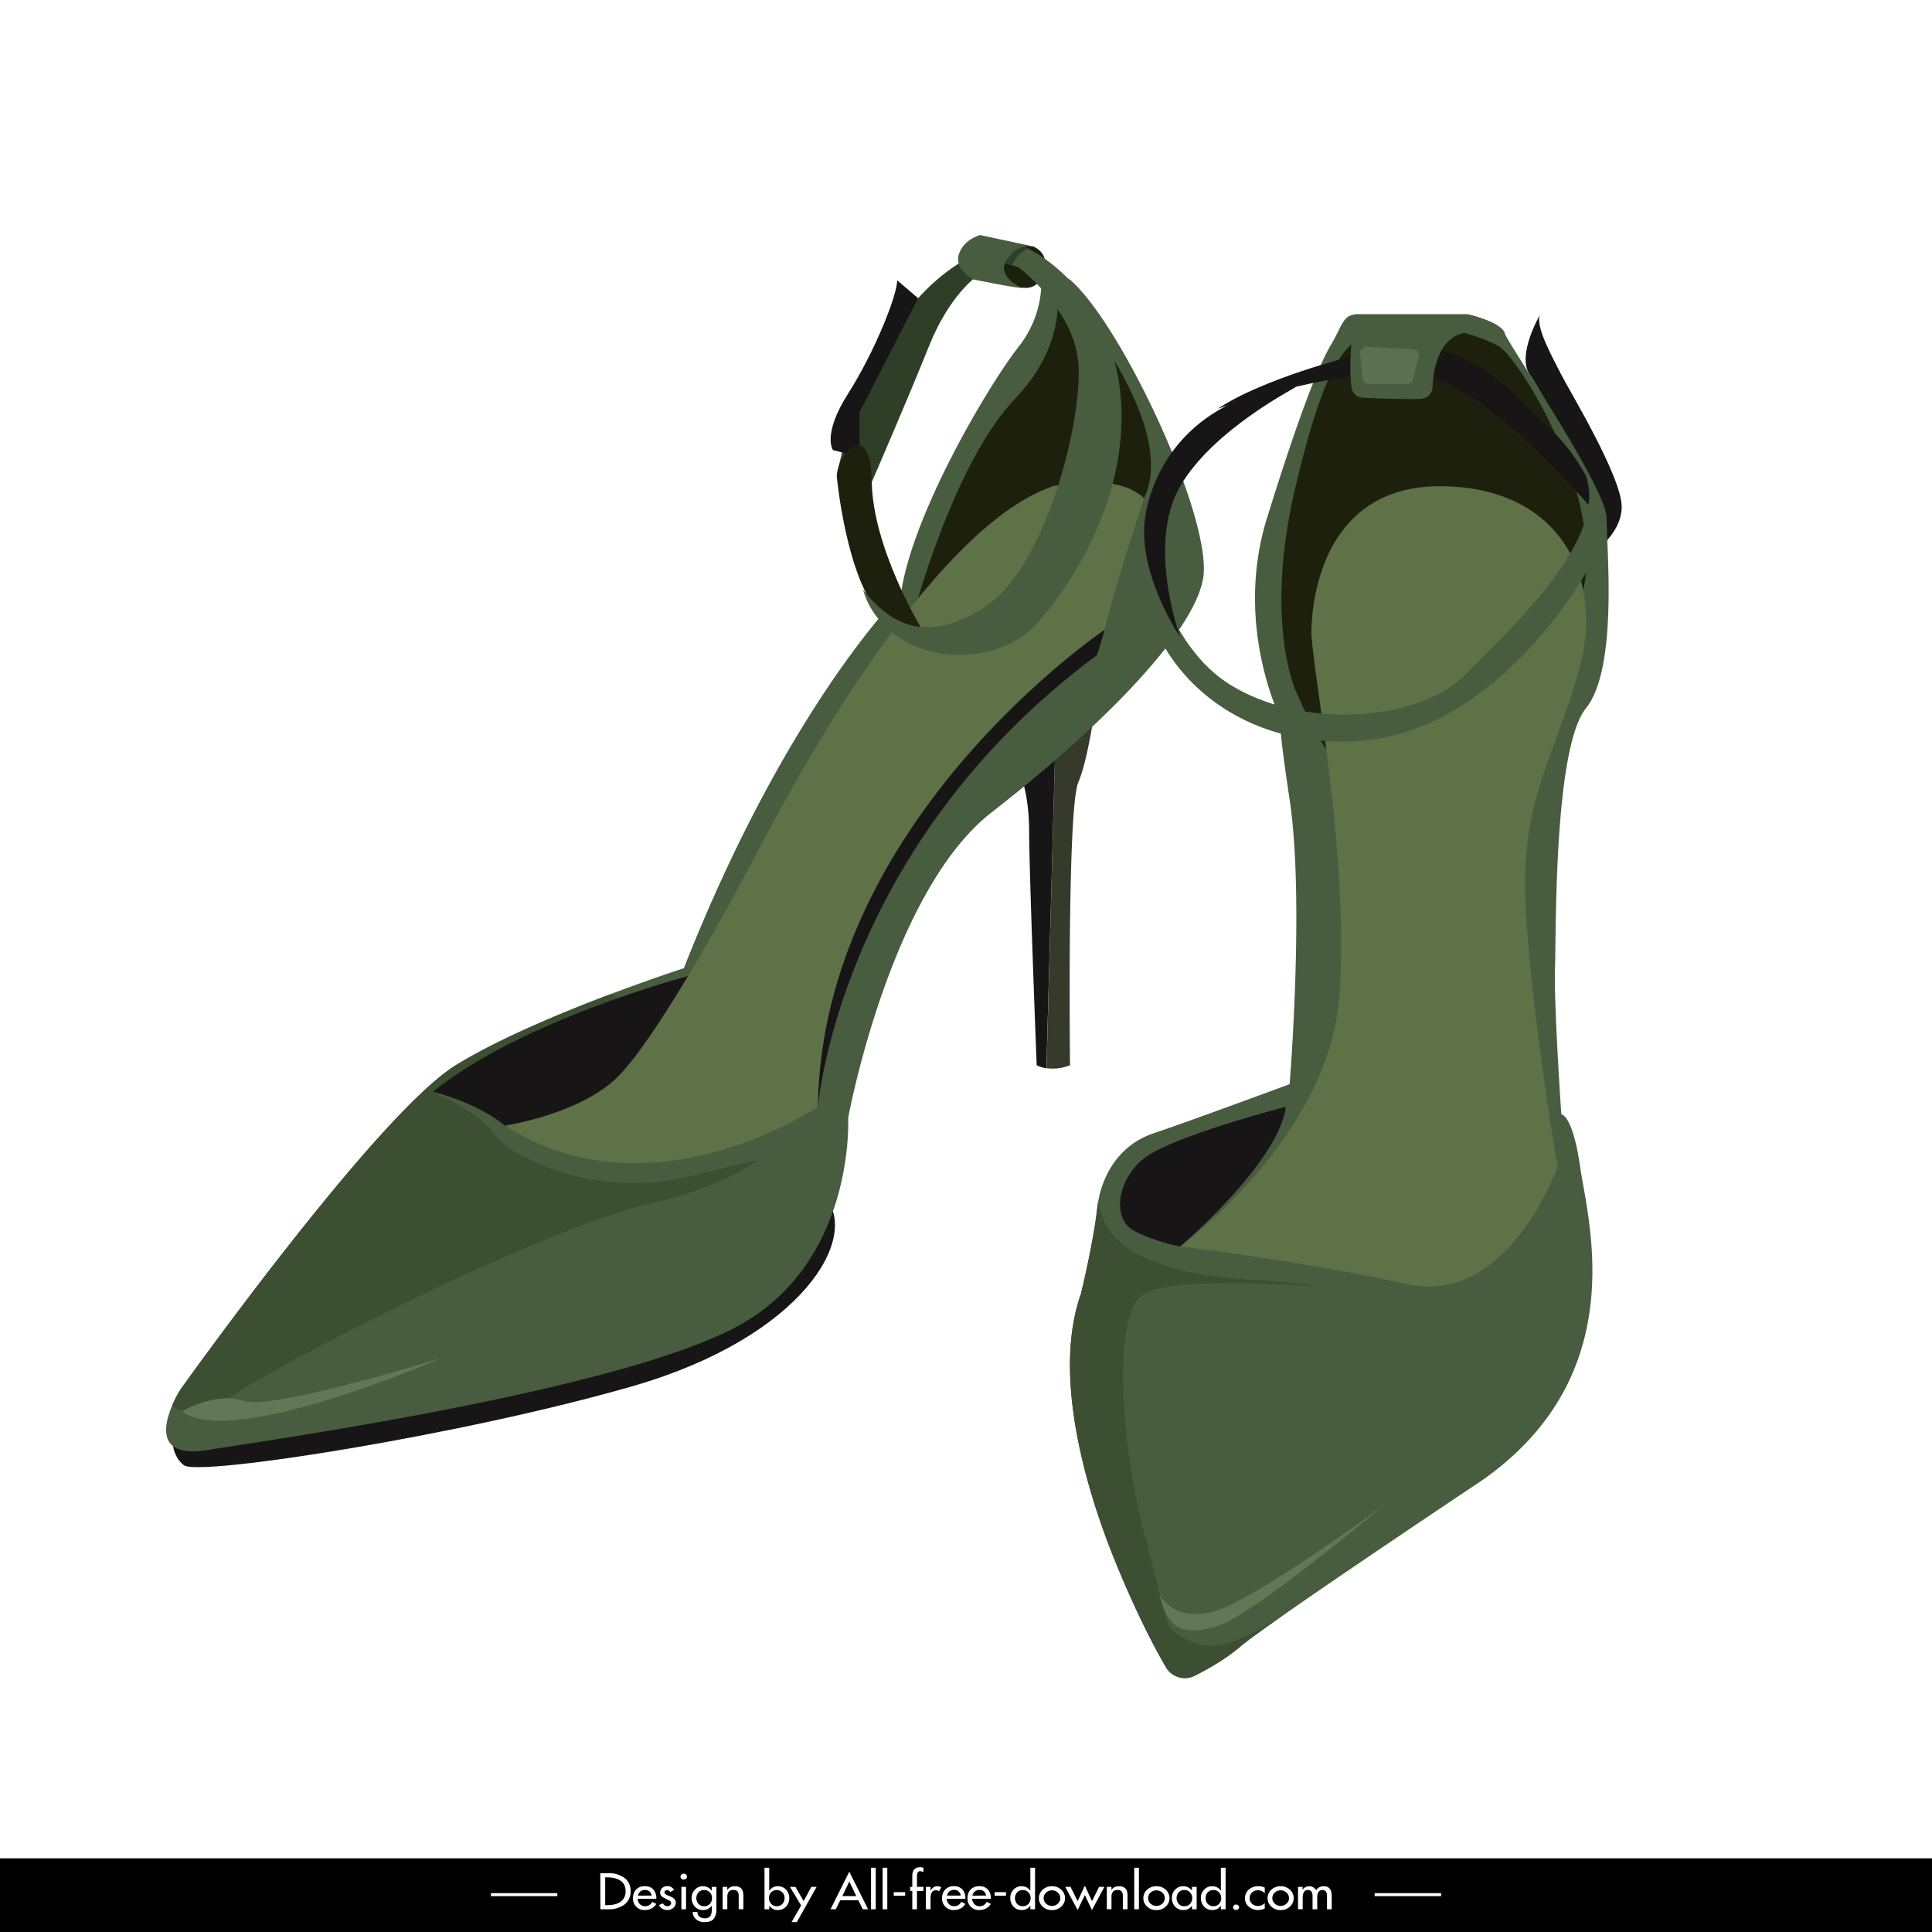 <svg id="Layer_1" data-name="Layer 1" xmlns="http://www.w3.org/2000/svg" viewBox="0 0 1024 1024"><defs><style>.cls-1{fill:#fff;}.cls-2{fill:#171516;}.cls-3{fill:#353a2b;}.cls-4{fill:#485c3f;}.cls-5{fill:#3c4f32;}.cls-6{fill:#1d200d;}.cls-7{fill:#5f7147;}.cls-8{fill:#2f3f27;}.cls-9{fill:#627756;}.cls-10{fill:#5c7051;}</style></defs><rect class="cls-1" width="1024" height="1024"/><rect y="984.95" width="1024" height="39.05"/><path class="cls-1" d="M318.64,992.6H323a13.64,13.64,0,0,1,8.38,2.46,8.15,8.15,0,0,1,3.31,7,8.42,8.42,0,0,1-3.29,7.17,13.72,13.72,0,0,1-8.48,2.48h-4.23Zm2.6,16.93h.91a19.43,19.43,0,0,0,3.82-.36,9.12,9.12,0,0,0,3.13-1.24,6.62,6.62,0,0,0,2.14-2.29,6.87,6.87,0,0,0,.8-3.48,7.34,7.34,0,0,0-.78-3.51,5.72,5.72,0,0,0-2.2-2.27,10.73,10.73,0,0,0-3.11-1.22,17.65,17.65,0,0,0-3.8-.38h-.91Z" transform="translate(-0.47 0.24)"/><path class="cls-1" d="M338.46,1006.16a4.19,4.19,0,0,0,1.1,2.77,3.65,3.65,0,0,0,2.79,1.16,4,4,0,0,0,2.23-.57,5.84,5.84,0,0,0,1.64-1.73l2.11,1.08a6.48,6.48,0,0,1-2.51,2.39,7.25,7.25,0,0,1-3.49.86,6,6,0,0,1-6.36-6.24,6.6,6.6,0,0,1,1.63-4.61,6,6,0,0,1,4.67-1.77,5.63,5.63,0,0,1,4.51,1.77,6.67,6.67,0,0,1,1.55,4.54v.35Zm7.38-1.72a3.5,3.5,0,0,0-1.15-2.17,3.58,3.58,0,0,0-2.42-.79,4.14,4.14,0,0,0-1.34.21,3.56,3.56,0,0,0-1.11.62,3.85,3.85,0,0,0-.8,1,3.8,3.8,0,0,0-.43,1.18Z" transform="translate(-0.47 0.24)"/><path class="cls-1" d="M355.65,1002.56a1.78,1.78,0,0,0-1.66-1,1.44,1.44,0,0,0-.94.35,1,1,0,0,0-.41.82,1.07,1.07,0,0,0,.31.78,3.46,3.46,0,0,0,.87.59l.56.24.63.27c.15.06.28.12.39.15a1.28,1.28,0,0,1,.25.1,7.33,7.33,0,0,1,2.18,1.34,2.66,2.66,0,0,1,.8,2,3.56,3.56,0,0,1-1.32,2.81,4.62,4.62,0,0,1-3.13,1.12,5.37,5.37,0,0,1-1.44-.19,5.79,5.79,0,0,1-1.28-.54,4.23,4.23,0,0,1-1-.83,3.67,3.67,0,0,1-.7-1.1l2.12-.89a2.71,2.71,0,0,0,2.35,1.52,2.13,2.13,0,0,0,1.08-.29,1.89,1.89,0,0,0,.73-.73,1.3,1.3,0,0,0,.1-1,1.79,1.79,0,0,0-.86-1l-2.43-1.19a9.82,9.82,0,0,1-1.1-.62,3.38,3.38,0,0,1-.78-.64,2.35,2.35,0,0,1-.45-.76,2.88,2.88,0,0,1-.15-1,3.12,3.12,0,0,1,1.1-2.43,3.85,3.85,0,0,1,2.71-1,3.73,3.73,0,0,1,3.54,2.08Z" transform="translate(-0.47 0.24)"/><path class="cls-1" d="M364.57,994.43a1.44,1.44,0,0,1-.49,1.09,1.77,1.77,0,0,1-1.22.45,1.73,1.73,0,0,1-1.21-.45,1.45,1.45,0,0,1-.5-1.09,1.5,1.5,0,0,1,.5-1.13,1.7,1.7,0,0,1,1.21-.47,1.74,1.74,0,0,1,1.22.47A1.49,1.49,0,0,1,364.57,994.43Zm-.47,17.28h-2.48V999.85h2.48Z" transform="translate(-0.47 0.24)"/><path class="cls-1" d="M380.19,1011.48a8.53,8.53,0,0,1-1.38,5.2q-1.38,1.83-4.92,1.83a6.81,6.81,0,0,1-4.48-1.45,5,5,0,0,1-1.76-3.93h2.48a3,3,0,0,0,1.06,2.47,4.28,4.28,0,0,0,2.81.88,3.32,3.32,0,0,0,2.92-1.14,5.6,5.6,0,0,0,.78-3.22v-2.26h-.05a5.37,5.37,0,0,1-1.92,1.66,5.27,5.27,0,0,1-2.47.6,5.81,5.81,0,0,1-4.54-1.85,6.62,6.62,0,0,1-1.66-4.56,6.16,6.16,0,0,1,1.69-4.36,5.64,5.64,0,0,1,4.39-1.85,5.22,5.22,0,0,1,4.51,2.38h.05v-2h2.49Zm-6.55-1.39a3.89,3.89,0,0,0,3.07-1.24,4.44,4.44,0,0,0,1.14-3.07,4.28,4.28,0,0,0-1.14-3,3.9,3.9,0,0,0-3.07-1.25,3.82,3.82,0,0,0-3,1.27,4.65,4.65,0,0,0,0,6A3.79,3.79,0,0,0,373.64,1010.09Z" transform="translate(-0.47 0.24)"/><path class="cls-1" d="M385.91,1001.45H386a3.7,3.7,0,0,1,1.6-1.45,5.34,5.34,0,0,1,2.3-.5,5.94,5.94,0,0,1,2.15.35,3.42,3.42,0,0,1,1.42,1,4.06,4.06,0,0,1,.78,1.6,9.51,9.51,0,0,1,.23,2.17v7.07H392v-6.79a4.54,4.54,0,0,0-.56-2.55,2.54,2.54,0,0,0-2.29-.85,4.13,4.13,0,0,0-1.08.12,2.84,2.84,0,0,0-.77.33,2.24,2.24,0,0,0-.56.49,7.19,7.19,0,0,0-.41.61,1.91,1.91,0,0,0-.15.46c0,.18-.09.37-.13.57s-.06.39-.08.58,0,.35,0,.47v6.56h-2.48V999.85h2.48Z" transform="translate(-0.47 0.24)"/><path class="cls-1" d="M405.67,989.72h2.49v12.11h.06a5.33,5.33,0,0,1,4.5-2.33,5.65,5.65,0,0,1,4.4,1.85,6.15,6.15,0,0,1,1.68,4.36,6.61,6.61,0,0,1-1.65,4.56,5.81,5.81,0,0,1-4.54,1.85,5.27,5.27,0,0,1-2.47-.6,5.37,5.37,0,0,1-1.92-1.66h-.06v1.85h-2.49Zm6.45,20.37a3.86,3.86,0,0,0,3.06-1.24,4.44,4.44,0,0,0,1.14-3.07,4.28,4.28,0,0,0-1.14-3,4.26,4.26,0,0,0-6.05,0,4.65,4.65,0,0,0,0,6A3.81,3.81,0,0,0,412.12,1010.09Z" transform="translate(-0.47 0.24)"/><path class="cls-1" d="M419.16,999.85h2.91l4.36,7.53,4.06-7.53h2.8l-10.48,18.66H420l5.09-8.82Z" transform="translate(-0.47 0.24)"/><path class="cls-1" d="M445.84,1006.92l-2.38,4.79h-2.79l9.95-19.92,9.95,19.92h-2.79l-2.38-4.79Zm4.78-9.91-3.71,7.73h7.41Z" transform="translate(-0.47 0.24)"/><path class="cls-1" d="M464.63,1011.71h-2.49v-22h2.49Z" transform="translate(-0.47 0.24)"/><path class="cls-1" d="M470.76,1011.71h-2.48v-22h2.48Z" transform="translate(-0.47 0.24)"/><path class="cls-1" d="M480.22,1002.64v1.9h-6.05v-1.9Z" transform="translate(-0.47 0.24)"/><path class="cls-1" d="M489.89,992a5.08,5.08,0,0,0-1.66-.48,1.37,1.37,0,0,0-1.16.47,2.81,2.81,0,0,0-.5,1.15c-.05.34-.08.61-.09.8s0,.46,0,.8v5.09h3.43V1002h-3.43v9.73H484V1002h-1.13v-2.13H484v-5.78c0-3.1,1.39-4.66,4.17-4.66a5.06,5.06,0,0,1,1.74.31Z" transform="translate(-0.47 0.24)"/><path class="cls-1" d="M493.73,1001.78h.08a3.81,3.81,0,0,1,1.39-1.67,3.74,3.74,0,0,1,2.15-.61,4.1,4.1,0,0,1,2,.58l-1.13,2.08a2.4,2.4,0,0,0-1.52-.48,2.51,2.51,0,0,0-2.55,1.42,5.77,5.77,0,0,0-.37,1.3,9.31,9.31,0,0,0-.1,1.48v5.83h-2.48V999.85h2.48Z" transform="translate(-0.47 0.24)"/><path class="cls-1" d="M502.27,1006.16a4.25,4.25,0,0,0,1.11,2.77,3.65,3.65,0,0,0,2.79,1.16,4,4,0,0,0,2.23-.57,6,6,0,0,0,1.64-1.73l2.1,1.08a6.46,6.46,0,0,1-2.5,2.39,7.28,7.28,0,0,1-3.5.86,6,6,0,0,1-6.35-6.24,6.6,6.6,0,0,1,1.63-4.61,6,6,0,0,1,4.67-1.77,5.6,5.6,0,0,1,4.5,1.77,6.67,6.67,0,0,1,1.55,4.54v.35Zm7.39-1.72a3.34,3.34,0,0,0-3.57-3,4.14,4.14,0,0,0-1.34.21,3.45,3.45,0,0,0-1.11.62,3.64,3.64,0,0,0-.8,1,3.56,3.56,0,0,0-.43,1.18Z" transform="translate(-0.47 0.24)"/><path class="cls-1" d="M515.76,1006.16a4.25,4.25,0,0,0,1.11,2.77,3.63,3.63,0,0,0,2.78,1.16,4,4,0,0,0,2.23-.57,5.84,5.84,0,0,0,1.64-1.73l2.11,1.08a6.6,6.6,0,0,1-2.5,2.39,7.31,7.31,0,0,1-3.5.86,6,6,0,0,1-6.36-6.24,6.6,6.6,0,0,1,1.64-4.61,6,6,0,0,1,4.66-1.77,5.63,5.63,0,0,1,4.51,1.77,6.67,6.67,0,0,1,1.55,4.54v.35Zm7.38-1.72a3.5,3.5,0,0,0-1.15-2.17,3.58,3.58,0,0,0-2.42-.79,4.18,4.18,0,0,0-1.34.21,3.4,3.4,0,0,0-1.1.62,3.46,3.46,0,0,0-.8,1,3.36,3.36,0,0,0-.43,1.18Z" transform="translate(-0.47 0.24)"/><path class="cls-1" d="M533.67,1002.64v1.9h-6v-1.9Z" transform="translate(-0.47 0.24)"/><path class="cls-1" d="M546.58,1009.86h-.06a5.37,5.37,0,0,1-1.92,1.66,5.24,5.24,0,0,1-2.47.6,5.81,5.81,0,0,1-4.54-1.85,6.61,6.61,0,0,1-1.65-4.56,6.15,6.15,0,0,1,1.68-4.36,5.65,5.65,0,0,1,4.4-1.85,5.33,5.33,0,0,1,4.5,2.33h.06V989.72h2.49v22h-2.49Zm-4.07.23a3.88,3.88,0,0,0,3.07-1.24,4.43,4.43,0,0,0,1.13-3.07,4.27,4.27,0,0,0-1.13-3,3.89,3.89,0,0,0-3.07-1.25,3.82,3.82,0,0,0-3,1.27,4.68,4.68,0,0,0,0,6A3.79,3.79,0,0,0,542.51,1010.09Z" transform="translate(-0.47 0.24)"/><path class="cls-1" d="M553.13,1001.32a7.08,7.08,0,0,1,4.92-1.82,7,7,0,0,1,4.89,1.82,6,6,0,0,1,0,9,7,7,0,0,1-4.89,1.83,7,7,0,0,1-4.92-1.83,6,6,0,0,1,0-9Zm.49,4.49a4,4,0,0,0,1.3,2.91,4.36,4.36,0,0,0,3.13,1.22,4.42,4.42,0,0,0,3.12-1.22,3.94,3.94,0,0,0,0-5.83,4.46,4.46,0,0,0-3.12-1.21,4.4,4.4,0,0,0-3.13,1.21A3.94,3.94,0,0,0,553.62,1005.81Z" transform="translate(-0.47 0.24)"/><path class="cls-1" d="M571.64,1007.41l3.82-8.21,3.79,8.21,3.75-7.56h2.82l-6.57,12.27-3.79-7.93-3.82,7.93-6.57-12.27h2.81Z" transform="translate(-0.47 0.24)"/><path class="cls-1" d="M589.55,1001.45h.06a3.67,3.67,0,0,1,1.61-1.45,5.29,5.29,0,0,1,2.29-.5,6,6,0,0,1,2.16.35,3.39,3.39,0,0,1,1.41,1,3.93,3.93,0,0,1,.78,1.6,9,9,0,0,1,.23,2.17v7.07H595.6v-6.79a4.55,4.55,0,0,0-.55-2.55,2.54,2.54,0,0,0-2.29-.85,4.18,4.18,0,0,0-1.08.12,2.84,2.84,0,0,0-.77.33,2.43,2.43,0,0,0-.56.49,7.19,7.19,0,0,0-.41.61,3.56,3.56,0,0,0-.15.46,4.78,4.78,0,0,0-.12.57,5.81,5.81,0,0,0-.09.58c0,.19,0,.35,0,.47v6.56h-2.48V999.85h2.48Z" transform="translate(-0.47 0.24)"/><path class="cls-1" d="M604.12,1011.71h-2.49v-22h2.49Z" transform="translate(-0.47 0.24)"/><path class="cls-1" d="M608.49,1001.32a7.08,7.08,0,0,1,4.92-1.82,7,7,0,0,1,4.89,1.82,6,6,0,0,1,0,9,7,7,0,0,1-4.89,1.83,7,7,0,0,1-4.92-1.83,6,6,0,0,1,0-9Zm.5,4.49a4,4,0,0,0,1.29,2.91,4.61,4.61,0,0,0,6.25,0,3.92,3.92,0,0,0,0-5.83,4.64,4.64,0,0,0-6.25,0A3.93,3.93,0,0,0,609,1005.81Z" transform="translate(-0.47 0.24)"/><path class="cls-1" d="M634.72,1011.71h-2.49v-1.85h-.05a5.2,5.2,0,0,1-4.4,2.26,5.86,5.86,0,0,1-4.54-1.85,6.61,6.61,0,0,1-1.65-4.56,6.15,6.15,0,0,1,1.68-4.36,5.69,5.69,0,0,1,4.43-1.85,5.34,5.34,0,0,1,4.48,2.33h.05v-2h2.49Zm-6.55-1.62a3.87,3.87,0,0,0,3.06-1.24,4.44,4.44,0,0,0,1.14-3.07,4.28,4.28,0,0,0-1.14-3,3.88,3.88,0,0,0-3.06-1.25,3.82,3.82,0,0,0-3,1.27,4.68,4.68,0,0,0,0,6A3.79,3.79,0,0,0,628.17,1010.09Z" transform="translate(-0.47 0.24)"/><path class="cls-1" d="M647.59,1009.86h-.05a5.37,5.37,0,0,1-1.92,1.66,5.24,5.24,0,0,1-2.47.6,5.77,5.77,0,0,1-4.53-1.85,6.57,6.57,0,0,1-1.66-4.56,6.08,6.08,0,0,1,1.69-4.36A5.62,5.62,0,0,1,643,999.5a5.34,5.34,0,0,1,4.51,2.33h.05V989.72h2.5v22h-2.5Zm-4.05.23a3.89,3.89,0,0,0,3.06-1.24,4.44,4.44,0,0,0,1.14-3.07,4.28,4.28,0,0,0-1.14-3,3.89,3.89,0,0,0-3.06-1.25,3.82,3.82,0,0,0-3,1.27,4.68,4.68,0,0,0,0,6A3.79,3.79,0,0,0,643.54,1010.09Z" transform="translate(-0.47 0.24)"/><path class="cls-1" d="M657.22,1010.65a1.37,1.37,0,0,1-.47,1,1.64,1.64,0,0,1-1.14.43,1.6,1.6,0,0,1-1.13-.43,1.37,1.37,0,0,1-.47-1,1.4,1.4,0,0,1,.47-1,1.6,1.6,0,0,1,1.13-.44,1.65,1.65,0,0,1,1.14.44A1.4,1.4,0,0,1,657.22,1010.65Z" transform="translate(-0.47 0.24)"/><path class="cls-1" d="M670.82,1003.22a5,5,0,0,0-3.71-1.59,4.19,4.19,0,0,0-3.06,1.24,4,4,0,0,0-1.25,2.91,3.92,3.92,0,0,0,1.25,3,4.6,4.6,0,0,0,3.23,1.19,4.84,4.84,0,0,0,3.54-1.57v2.91a8,8,0,0,1-3.57.79,7.18,7.18,0,0,1-4.92-1.8,5.65,5.65,0,0,1-2-4.44,5.89,5.89,0,0,1,2-4.56,7.27,7.27,0,0,1,5.06-1.82,7.12,7.12,0,0,1,3.43.78Z" transform="translate(-0.47 0.24)"/><path class="cls-1" d="M674.33,1001.32a7.07,7.07,0,0,1,4.91-1.82,7,7,0,0,1,4.89,1.82,6,6,0,0,1,0,9,6.93,6.93,0,0,1-4.89,1.83,7,7,0,0,1-4.91-1.83,6,6,0,0,1,0-9Zm.49,4.49a3.93,3.93,0,0,0,1.3,2.91,4.36,4.36,0,0,0,3.12,1.22,4.43,4.43,0,0,0,3.13-1.22,3.92,3.92,0,0,0,0-5.83,4.47,4.47,0,0,0-3.13-1.21,4.39,4.39,0,0,0-3.12,1.21A3.9,3.9,0,0,0,674.82,1005.81Z" transform="translate(-0.47 0.24)"/><path class="cls-1" d="M690.82,1001.35h.06a4.36,4.36,0,0,1,1.48-1.34,4,4,0,0,1,1.94-.51,4.18,4.18,0,0,1,3.74,2.1,4.34,4.34,0,0,1,1.67-1.53,4.82,4.82,0,0,1,2.31-.57c2.86,0,4.28,1.71,4.28,5.12v7.09h-2.49V1005a8.77,8.77,0,0,0,0-.9,4.68,4.68,0,0,0-.15-.86,2.7,2.7,0,0,0-.33-.78,2.27,2.27,0,0,0-.61-.63,2.44,2.44,0,0,0-1.27-.31,2.75,2.75,0,0,0-1.33.31,2.22,2.22,0,0,0-.81.69,3.72,3.72,0,0,0-.46,1.06,8.22,8.22,0,0,0-.21,1.14c0,.33,0,.73,0,1.16v5.83h-2.49v-6.28c0-.41,0-.74,0-1a9,9,0,0,0-.16-1,2.62,2.62,0,0,0-.37-1,2,2,0,0,0-.69-.64,2.23,2.23,0,0,0-1.13-.28,2.34,2.34,0,0,0-2.46,1.52,6.3,6.3,0,0,0-.33,1.35,10.73,10.73,0,0,0-.09,1.49v5.83h-2.48V999.85h2.48Z" transform="translate(-0.47 0.24)"/><rect class="cls-1" x="260.19" y="1003.41" width="35.21" height="1.58"/><rect class="cls-1" x="728.61" y="1003.41" width="35.2" height="1.58"/><path class="cls-2" d="M92,758.39s-2,12,6,18,148-16,238-42,120.88-79.14,101.44-100.57S92,758.39,92,758.39Z" transform="translate(-0.47 0.24)"/><path class="cls-3" d="M572,414.37c-6,14-4.4,150-4.4,150a24.55,24.55,0,0,1-12.46,1.54L560,387.27,582,366.37S578,400.37,572,414.37Z" transform="translate(-0.47 0.24)"/><path class="cls-2" d="M560,387.27l-4.92,178.65a16.36,16.36,0,0,1-5.14-1.54s-4-102-4-124-6-34-6-34Z" transform="translate(-0.47 0.24)"/><path class="cls-2" d="M816.82,166.35s-12.56,21.44-5.69,31.72,40.7,69,37.78,80.63-7.77,16.85-7.77,16.85S860,284.36,860,268.36s-28-62-32-70S813.65,172.35,816.82,166.35Z" transform="translate(-0.47 0.24)"/><path class="cls-4" d="M638.05,306.92C632.11,337.5,580,388.37,526,430.37s-76,162-76,162,4,76-58,110-244,60-282,66c-26.48,4.18-22.86-13-18.22-23.8v0A65,65,0,0,1,96,736.39s104-146,146-172c28.11-17.4,72.75-34.54,99.21-44,13.08-4.68,21.72-7.46,21.72-7.46C417.79,373.51,478,314.36,478,314.36c6-42,46-110,62.56-131.08a55.83,55.83,0,0,0,11-44.41l16.08,9.18C595.16,171.75,644,276.36,638.05,306.92Z" transform="translate(-0.47 0.24)"/><path class="cls-2" d="M434,586.38s11-137.95,148-239.49l4-13.33-38,10.33-55.7,43.38L440.7,424.5l-12.59,52.09S427,573.38,434,586.38Z" transform="translate(-0.47 0.24)"/><path class="cls-5" d="M402.41,614.74a166.19,166.19,0,0,1-54.14,22.12C287.57,650.34,155,719.39,127,737.39s-35.22,7.2-35.22,7.2v0A65,65,0,0,1,96,736.39s104-146,146-172c22.69-14,56.17-27.92,82.13-37.71l15.44,8.19S265,553.38,230,578.38c0,0,24.79,11,32.91,23s54.66,34,102.38,22C381.79,619.22,393.79,616.5,402.41,614.74Z" transform="translate(-0.47 0.24)"/><path class="cls-6" d="M487.09,316.87s20.63-73.73,51.26-105.62S560,148.35,560,148.35s66.7,74.05,46.82,115.53-108.84,83-108.84,83Z" transform="translate(-0.47 0.24)"/><path class="cls-2" d="M230,578.38s24,6,38,18,93.08-37.57,95.54-39.79,1.59-39.52,1.59-39.52S276.51,540.56,230,578.38Z" transform="translate(-0.47 0.24)"/><path class="cls-7" d="M268,596.38s40-6,60-26,57-86.85,72.48-116.43,90.66-173.39,158.1-196.49c0,0,33.19-8.06,48.31,6.42,0,0-17,50.88-20.92,69.68,0,0-150,100.81-152,252.82C434,586.38,346,646.38,268,596.38Z" transform="translate(-0.47 0.24)"/><path class="cls-8" d="M518,146.35s-14.35,9.86-25.17,36.93-30.27,71.94-30.27,71.94L444,252.36s13-81,65.52-113.49c0,0,10.65-3.49,13.57,0S518,146.35,518,146.35Z" transform="translate(-0.47 0.24)"/><path class="cls-6" d="M530,128.35l18,2s7.1,2.49,6.55,10.25-5.59,11.75-10.07,11.75-18.31-1-21.39-13.48S530,128.35,530,128.35Z" transform="translate(-0.47 0.24)"/><path class="cls-2" d="M476,148.35l11.11,9.47L456,218.36v18l-4.92,4.26L442,238.36s-6-8,8-30S476,156.35,476,148.35Z" transform="translate(-0.47 0.24)"/><path class="cls-6" d="M444,252.36s4.85,53.59,23.43,73.8S498,337.45,498,337.45l-9.61-5.39s-25.3-42-25.87-76.84S444,240.36,444,252.36Z" transform="translate(-0.47 0.24)"/><path class="cls-4" d="M838,618.38c4,28,28,110-52,166,0,0-66.33,44.2-104,70.52l-.44.3c-11.5,8-20.28,14.36-23.56,17.18-7.76,6.64-17.34,12.07-24.36,15.59a11.61,11.61,0,0,1-15.22-4.58c-5.72-9.81-15.3-27.83-26.43-55-18-44-33.14-102-18.56-143,0,0,6.56-27,8.56-45,.14-1.18.3-2.36.5-3.52,2.86-16.54,12.68-30.88,29.51-36.48,18-6,72-26,72-26s8-97.67,0-150.83c-5.82-38.72-5.28-42.88-4.56-42.3-3.66-7.68-23.86-54-7.44-106.89,18-58,28-82,34-92,5.46-9.11,6-14.89,12-15.85a10.53,10.53,0,0,1,2-.16h58.49s17.48,4,19.5,10l0,0c2,6,54,82,54,98s6.18,79.54-10.92,100.77S825.3,493.51,824.66,513,828,590.38,828,590.38,834,590.38,838,618.38Z" transform="translate(-0.47 0.24)"/><path class="cls-6" d="M687.43,366.37s-17.55-37,0-110,28.7-77.18,46.13-83.09,51.2,3.94,61.32,10,50.4,69.78,46.26,119.93-80.61,78.61-80.61,78.61S733.88,473.37,687.43,366.37Z" transform="translate(-0.47 0.24)"/><path class="cls-7" d="M626,660.38s78.68-57.2,84.34-132.61-15.3-177-14.82-194.21,6.83-77,69.66-76.1S850,306.36,838,352.36s-31.39,69.58-29,125,17,141,17,141-26,74-80,62S626,660.38,626,660.38Z" transform="translate(-0.47 0.24)"/><path class="cls-2" d="M682,586.38s-62,16-76,28-16,32-4,38a95.49,95.49,0,0,0,24,8S678,616.38,682,586.38Z" transform="translate(-0.47 0.24)"/><path class="cls-2" d="M716.21,188.8S670,200.36,646,216.36c0,0,70-24,108-18,20,3.16,46.16,25.27,66.42,45.5,18.22,18.18,31.68,34.84,31.68,34.84s-7.48-30.5-29.79-51.42S772.44,169.24,716.21,188.8Z" transform="translate(-0.47 0.24)"/><path class="cls-4" d="M607.07,278.7S614,338.36,652,362.37s99.83,20.28,124.92-4.87S853,285.09,841,252c0,0,11.18,15,11.09,26.7S800,386.37,722,392.37,594.16,337,607.07,278.7Z" transform="translate(-0.47 0.24)"/><path class="cls-2" d="M687.4,204.72c1.45-.13-43.41,21.83-61.41,52.74s0,80,0,80-24.27-35.64-18.13-66.36S638.81,209.09,687.4,204.72Z" transform="translate(-0.47 0.24)"/><path class="cls-4" d="M798,176.33c-.34-.3-4.74-3.82-22,0-13.27,3-15.84,20-16.27,28.8a6.31,6.31,0,0,1-6.05,6c-8.49.36-23.27-.2-30.87-.54a6.31,6.31,0,0,1-6-5.4c-1.91-13.33,1.15-34.44,1.15-34.44v-4.24a10.53,10.53,0,0,1,2-.16h58.49S796,170.35,798,176.33Z" transform="translate(-0.47 0.24)"/><path class="cls-4" d="M548,332.36c-12,12-38,20-62,10s-28-30-28-30c14,18,34,30,66,8s52-104,47.6-131.56C569,172.23,558.08,158.41,549.8,150a89.87,89.87,0,0,0-9.82-8.76l-2.84-.8-5.72-1.6s1.56-9.52,7.56-9.52c1,0,3.3.7,6.3,2.18,14.2,7,45.5,31.12,49.26,79.71C599.13,270.14,560,320.36,548,332.36Z" transform="translate(-0.47 0.24)"/><path class="cls-8" d="M545.28,131.53c-6.08,3.12-7.72,7.18-8.14,8.94l-5.72-1.6s1.56-9.52,7.56-9.52C540,129.35,542.28,130.05,545.28,131.53Z" transform="translate(-0.47 0.24)"/><path class="cls-4" d="M542,152.35s-13.88-6.07-7.94-15,13.94-7,13.94-7l-28-6s-8.52,2-11.26,10,7.41,13.47,7.41,13.47S538,152.35,542,152.35Z" transform="translate(-0.47 0.24)"/><path class="cls-5" d="M681.55,855.21c-11.5,8-20.28,14.36-23.56,17.18-7.76,6.64-17.34,12.07-24.36,15.59a11.61,11.61,0,0,1-15.22-4.58c-5.72-9.81-15.3-27.83-26.43-55-18-44-33.14-102-18.56-143,0,0,6.56-27,8.56-45,.14-1.18.3-2.36.5-3.52,1.88,10.34,7.54,21.32,22.57,28.44,33.9,16.06,67.6,10.74,92.7,16.38-3-.4-73.58-5.76-90.76,3.7-17.59,9.68-12.25,81-.12,126.53S617,862,626,866.69,642.93,880.37,681.55,855.21Z" transform="translate(-0.47 0.24)"/><path class="cls-9" d="M615.17,845.1s7.82,15.77,30.82,8,87.57-55.3,87.57-55.3S665,855.57,646,861.48,619.34,862.8,615.17,845.1Z" transform="translate(-0.47 0.24)"/><path class="cls-9" d="M97,747.8s17.83-10.67,32.88-5.54,105-22.87,105-22.87S123.13,768.22,97,747.8Z" transform="translate(-0.47 0.24)"/><path class="cls-10" d="M726,203.36h20.36a3.29,3.29,0,0,0,3.27-2.8,53.59,53.59,0,0,1,2.81-11.12,3.31,3.31,0,0,0-2.88-4.57l-24.71-1.31a3.31,3.31,0,0,0-3.47,3.64l1.33,13.18A3.31,3.31,0,0,0,726,203.36Z" transform="translate(-0.47 0.24)"/></svg>